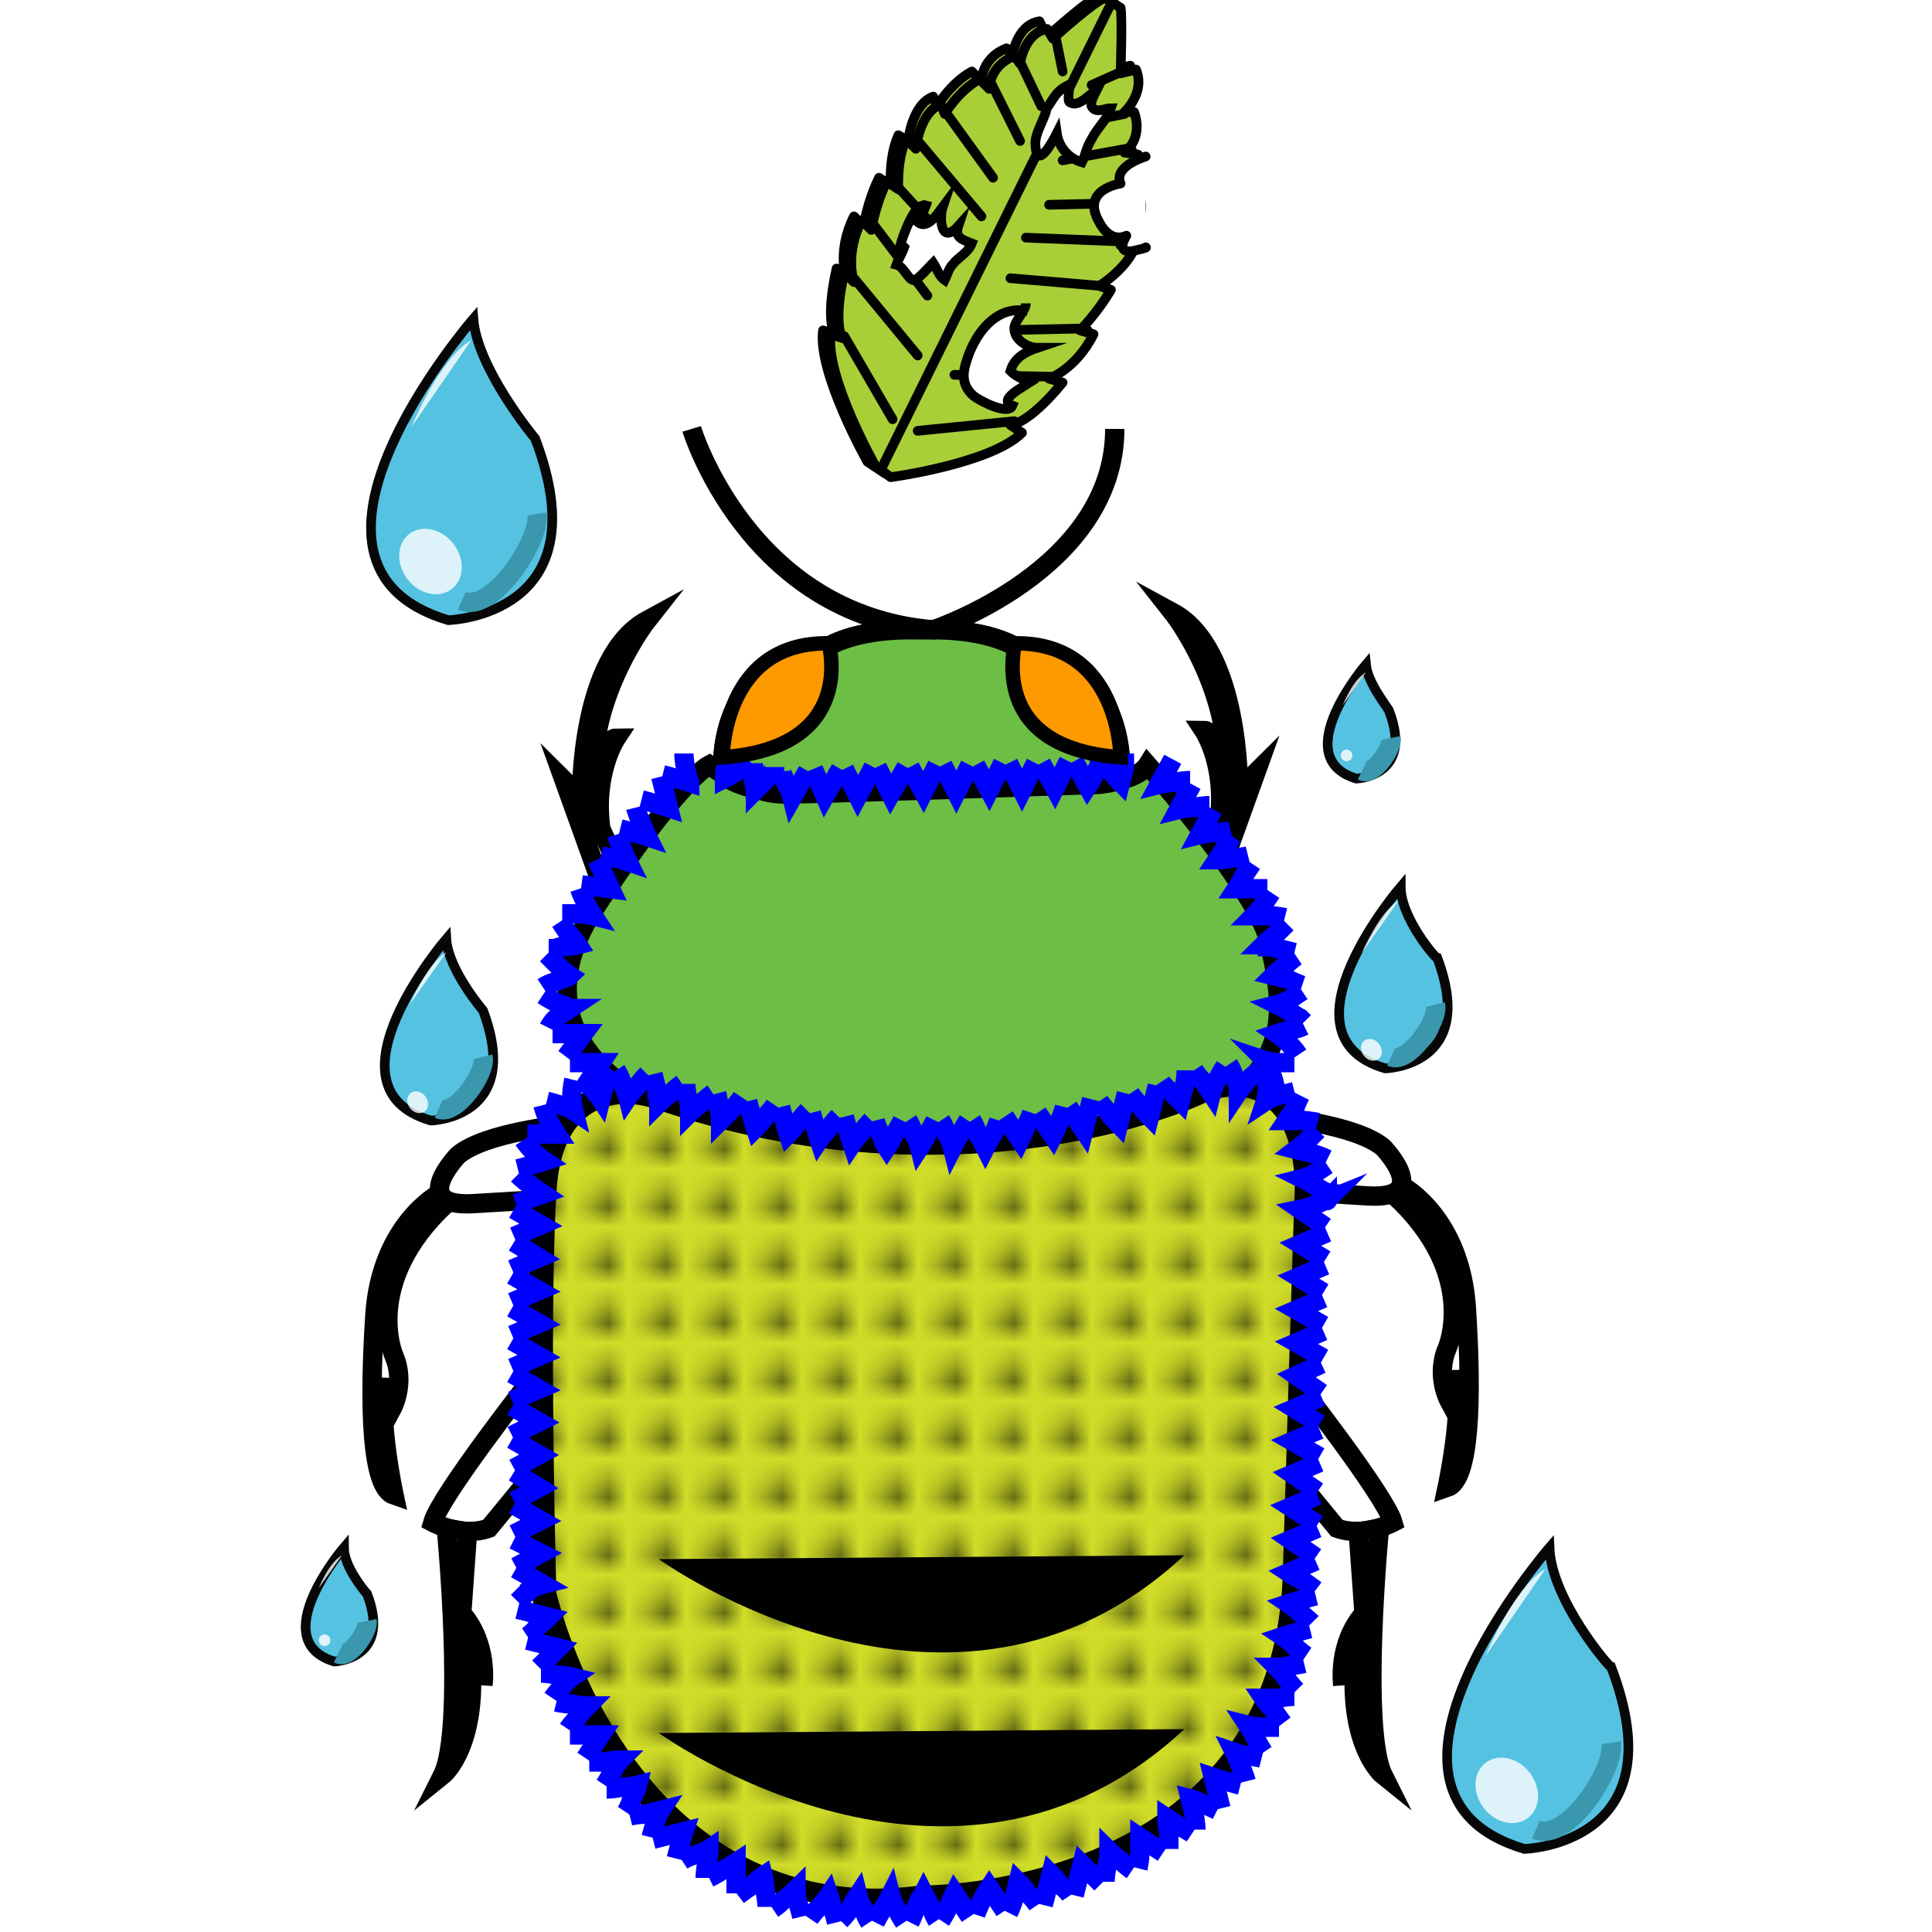 <?xml version="1.0" encoding="utf-8"?>
<!-- Generator: Adobe Illustrator 17.1.0, SVG Export Plug-In . SVG Version: 6.00 Build 0)  -->
<!DOCTYPE svg PUBLIC "-//W3C//DTD SVG 1.1//EN" "http://www.w3.org/Graphics/SVG/1.1/DTD/svg11.dtd">
<svg version="1.1" id="Layer_1" xmlns="http://www.w3.org/2000/svg" xmlns:xlink="http://www.w3.org/1999/xlink" x="0px" y="0px"
	 viewBox="0 0 100 100" enable-background="new 0 0 100 100" xml:space="preserve">
<pattern  y="100" width="2.7" height="2.7" patternUnits="userSpaceOnUse" id="SVGID_2" viewBox="8.2 -10.9 2.7 2.7" overflow="visible">
	<g>
		<polygon fill="none" points="8.2,-8.2 10.9,-8.2 10.9,-10.9 8.2,-10.9 		"/>
		<g>
			<polygon fill="none" points="8.2,-8.2 10.9,-8.2 10.9,-10.9 8.2,-10.9 			"/>
			<g>
				<polygon fill="none" points="19.1,-10.8 10.8,-10.8 10.8,-19.1 19.1,-19.1 				"/>
			</g>
			<g>
				<polygon fill="none" points="16.4,-10.8 8.1,-10.8 8.1,-19.1 16.4,-19.1 				"/>
			</g>
			<g>
				<polygon fill="none" points="13.7,-10.8 5.4,-10.8 5.4,-19.1 13.7,-19.1 				"/>
			</g>
			<g>
				<polygon fill="none" points="11,-10.8 2.7,-10.8 2.7,-19.1 11,-19.1 				"/>
			</g>
			<g>
				<polygon fill="none" points="8.3,-10.8 0,-10.8 0,-19.1 8.3,-19.1 				"/>
			</g>
			<g>
				<polygon fill="none" points="19.1,-8.1 10.8,-8.1 10.8,-16.4 19.1,-16.4 				"/>
			</g>
			<g>
				<polygon fill="none" points="16.4,-8.1 8.1,-8.1 8.1,-16.4 16.4,-16.4 				"/>
			</g>
			<g>
				<polygon fill="none" points="13.7,-8.1 5.4,-8.1 5.4,-16.4 13.7,-16.4 				"/>
			</g>
			<g>
				<polygon fill="none" points="11,-8.1 2.7,-8.1 2.7,-16.4 11,-16.4 				"/>
			</g>
			<g>
				<polygon fill="none" points="8.3,-8.1 0,-8.1 0,-16.4 8.3,-16.4 				"/>
			</g>
			<g>
				<polygon fill="none" points="19.1,-5.4 10.8,-5.4 10.8,-13.7 19.1,-13.7 				"/>
			</g>
			<g>
				<polygon fill="none" points="16.4,-5.4 8.1,-5.4 8.1,-13.7 16.4,-13.7 				"/>
			</g>
			<g>
				<polygon fill="none" points="13.7,-5.4 5.4,-5.4 5.4,-13.7 13.7,-13.7 				"/>
				<path fill="#010101" d="M10-9.7c0,0.3-0.3,0.6-0.6,0.6S8.8-9.4,8.8-9.7s0.3-0.6,0.6-0.6S10-10,10-9.7z"/>
			</g>
			<g>
				<polygon fill="none" points="11,-5.4 2.7,-5.4 2.7,-13.7 11,-13.7 				"/>
			</g>
			<g>
				<polygon fill="none" points="8.3,-5.4 0,-5.4 0,-13.7 8.3,-13.7 				"/>
			</g>
			<g>
				<polygon fill="none" points="19.1,-2.7 10.8,-2.7 10.8,-11 19.1,-11 				"/>
			</g>
			<g>
				<polygon fill="none" points="16.4,-2.7 8.1,-2.7 8.1,-11 16.4,-11 				"/>
			</g>
			<g>
				<polygon fill="none" points="13.7,-2.7 5.4,-2.7 5.4,-11 13.7,-11 				"/>
			</g>
			<g>
				<polygon fill="none" points="11,-2.7 2.7,-2.7 2.7,-11 11,-11 				"/>
			</g>
			<g>
				<polygon fill="none" points="8.3,-2.7 0,-2.7 0,-11 8.3,-11 				"/>
			</g>
			<g>
				<polygon fill="none" points="19.1,0 10.8,0 10.8,-8.3 19.1,-8.3 				"/>
			</g>
			<g>
				<polygon fill="none" points="16.4,0 8.1,0 8.1,-8.3 16.4,-8.3 				"/>
			</g>
			<g>
				<polygon fill="none" points="13.7,0 5.4,0 5.4,-8.3 13.7,-8.3 				"/>
			</g>
			<g>
				<polygon fill="none" points="11,0 2.7,0 2.7,-8.3 11,-8.3 				"/>
			</g>
			<g>
				<polygon fill="none" points="8.3,0 0,0 0,-8.3 8.3,-8.3 				"/>
			</g>
		</g>
	</g>
</pattern>
<g id="legs">
	<path fill="#FFFFFF" stroke="#010101" stroke-miterlimit="10" d="M62.7,46.4L65,40c0,0-0.5,0.5-0.9,0.8c0,0,0.1-7.2-3.4-9.1
		c0,0,3,3.8,2.8,8.4c0,0-0.5-2.3-1.2-2.3c0,0,1.2,1.8,0.8,4.7L62,44.9L62.7,46.4z"/>
	<path fill="#FFFFFF" stroke="#010101" stroke-miterlimit="10" d="M31.5,46.8l-2.3-6.4c0,0,0.5,0.5,0.9,0.8c0,0-0.1-7.2,3.4-9.1
		c0,0-3,3.8-2.8,8.4c0,0,0.5-2.3,1.2-2.3c0,0-1.2,1.8-0.8,4.7l1.2,2.6L31.5,46.8z"/>
	<path fill="#FFFFFF" stroke="#010101" stroke-miterlimit="10" d="M29.3,58.2c0,0-4.2,0.4-5.6,1.6c0,0-2.6,2.7,0.8,2.5
		s3.3-0.2,3.3-0.2S27.8,59.4,29.3,58.2z"/>
	<path fill="#FFFFFF" stroke="#010101" stroke-miterlimit="10" d="M22.7,61.8c0,0-3,1.6-3.3,6.3s-0.2,8.9,1,9.3c0,0-0.9-4.2-0.4-5.6
		c0,0,0.4,0,0.3,1.1c0,0,0.7-1.3,0.1-2.7c0,0-1.7-3.8,2.7-7.9L22.7,61.8z"/>
	<path fill="#FFFFFF" stroke="#010101" stroke-miterlimit="10" d="M66,57.8c0,0,4.2,0.4,5.6,1.6c0,0,2.6,2.7-0.8,2.5
		c-3.3-0.2-3.3-0.2-3.3-0.2S67.5,59.1,66,57.8z"/>
	<path fill="#FFFFFF" stroke="#010101" stroke-miterlimit="10" d="M72.6,61.4c0,0,3,1.6,3.3,6.3s0.2,8.9-1,9.3c0,0,0.9-4.2,0.4-5.6
		c0,0-0.4,0-0.3,1.1c0,0-0.7-1.3-0.1-2.7c0,0,1.7-3.8-2.7-7.9L72.6,61.4z"/>
	<path fill="#FFFFFF" stroke="#010101" stroke-miterlimit="10" d="M27.5,71.4c0,0-4.7,6-5.1,7.4c0,0,1.5,0.8,2.9,0.3l2.3-2.8
		L27.5,71.4z"/>
	<path fill="#FFFFFF" stroke="#010101" stroke-miterlimit="10" d="M23.1,79.1c0,0,1,10.4-0.2,12.8c0,0,2-1.6,1.4-6.6
		c0,0,0.7,0.9,0.7,1.9c0,0,0.3-2.1-1.1-3.7l0.3-4.2L23.1,79.1z"/>
	<path fill="#FFFFFF" stroke="#010101" stroke-miterlimit="10" d="M67,71.4c0,0,4.7,6,5.1,7.4c0,0-1.5,0.8-2.9,0.3l-2.3-2.8L67,71.4
		z"/>
	<path fill="#FFFFFF" stroke="#010101" stroke-miterlimit="10" d="M71.4,79.1c0,0-1,10.4,0.2,12.8c0,0-2-1.6-1.4-6.6
		c0,0-0.7,0.9-0.7,1.9c0,0-0.3-2.1,1.1-3.7l-0.3-4.2L71.4,79.1z"/>
</g>
<g id="basebody">
	<path fill="#FFFFFF" stroke="#000000" stroke-miterlimit="10" d="M33.2,56.7c0,0-6.7-3.1-2.4-9.7s5.9-7.4,5.9-7.4s2,1.5,3.9,1.5
		c1.8,0,16.3-0.5,16.3-0.5s2-0.2,2.5-1c0,0,5.7,6.5,6.3,9.2c0.6,2.7,1.1,5.3-1.5,7.6C64.1,56.3,46.9,66.1,33.2,56.7z"/>
	<path fill="#FFFFFF" stroke="#000000" stroke-miterlimit="10" d="M34.3,56.9c0,0-5.6-2-6,4.8s0,20.8,0,20.8s3.9,17.6,19.6,15.6
		c0,0,18.8,0.2,19.3-16.7S67.8,62,67.8,62s0.6-7.2-5.4-5.5C62.4,56.6,50.2,62.4,34.3,56.9z"/>
	<path fill="#FFFFFF" stroke="#000000" stroke-miterlimit="10" d="M58,40.1c0,0,0.4-5.6-4.5-5.9c0,0-1.2-1.7-5.6-1.6h-0.4
		c-4.4-0.1-5.6,1.6-5.6,1.6c-4.9,0.2-4.5,5.9-4.5,5.9s0.9,0.9,3.4,0.9c2.5-0.1,16.2-0.5,16.2-0.5S57.6,40.6,58,40.1z"/>
</g>
<g id="bodycolor">
	<path fill="#6CBE45" stroke="#010101" stroke-miterlimit="10" d="M33.2,56.7c0,0-6.7-3.1-2.4-9.7s5.9-7.4,5.9-7.4s2,1.5,3.9,1.5
		c1.8,0,16.3-0.5,16.3-0.5s2-0.2,2.5-1c0,0,5.7,6.5,6.3,9.2c0.6,2.7,1.1,5.3-1.5,7.6C64.1,56.3,46.9,66.1,33.2,56.7z"/>
	<path fill="#D0DD28" stroke="#010101" stroke-miterlimit="10" d="M34.3,56.9c0,0-5.6-2-6,4.8s0,20.8,0,20.8s3.9,17.6,19.6,15.6
		c0,0,18.8,0.2,19.3-16.7S67.8,62,67.8,62s0.6-7.2-5.4-5.5C62.4,56.6,50.2,62.4,34.3,56.9z"/>
	<path fill="#6CBE45" stroke="#010101" stroke-miterlimit="10" d="M58,40.1c0,0,0.4-5.6-4.5-5.9c0,0-1.2-1.7-5.6-1.6h-0.4
		c-4.4-0.1-5.6,1.6-5.6,1.6c-4.9,0.2-4.5,5.9-4.5,5.9s0.9,0.9,3.4,0.9c2.5-0.1,16.2-0.5,16.2-0.5S57.6,40.6,58,40.1z"/>
</g>
<g id="antennae">
	<path fill="none" stroke="#010101" stroke-miterlimit="10" d="M35.8,22.2c0,0,2.9,9.6,12.5,10.4c0,0,9.4-3.1,9.4-10.4"/>
</g>
<g id="markings">
	<path fill="#010101" d="M34.1,89.7c0,0,15.2,11,27.2-0.2"/>
	<path fill="#010101" d="M34.1,80.7c0,0,15.2,11,27.2-0.2"/>
</g>
<g id="dots">
	<path fill="url(#SVGID_2)" stroke="#010101" stroke-miterlimit="10" d="M34,56.9c0,0-5.6-2-6,4.8s0,20.8,0,20.8s3.9,17.6,19.6,15.6
		c0,0,18.8,0.2,19.3-16.7S67.5,62,67.5,62s0.6-7.2-5.4-5.5C62.2,56.6,49.9,62.4,34,56.9z"/>
</g>
<g id="fur">
	<g>
		<g>
			<path fill="none" stroke="#0000FF" stroke-miterlimit="10" d="M48.1,27.5"/>
		</g>
	</g>
	<g>
		<g>
			<g>
				<g>
					<polyline fill="none" stroke="#0000FF" stroke-miterlimit="10" points="30.3,56.2 31.1,55 29.5,55 					"/>
				</g>
				<g>
					<polyline fill="none" stroke="#0000FF" stroke-miterlimit="10" points="29.3,54.7 30.2,53.5 28.6,53.5 					"/>
				</g>
				<g>
					<path fill="none" stroke="#0000FF" stroke-miterlimit="10" d="M28.4,53.2c0,0,0.2-0.4,0.5-0.6c0.3-0.2,0.6-0.4,0.6-0.4
						s-0.1,0-0.2-0.1S29,52,28.8,51.9c-0.4-0.2-0.7-0.4-0.7-0.4"/>
				</g>
				<g>
					<path fill="none" stroke="#0000FF" stroke-miterlimit="10" d="M28.1,51.1c0,0,0.3-0.2,0.7-0.3c0.2-0.1,0.3-0.1,0.5-0.2
						c0.1,0,0.2-0.1,0.2-0.1s-0.3-0.2-0.6-0.5c-0.2-0.2-0.3-0.3-0.4-0.4c-0.1-0.1-0.2-0.2-0.2-0.2"/>
				</g>
				<g>
					<path fill="none" stroke="#0000FF" stroke-miterlimit="10" d="M28.4,49.1c0,0,0.1,0,0.2,0c0.2,0,0.3-0.1,0.5-0.1
						c0.4,0,0.8-0.1,0.8-0.1s-0.2-0.3-0.5-0.6C29.2,48,29,47.7,29,47.7"/>
				</g>
				<g>
					<path fill="none" stroke="#0000FF" stroke-miterlimit="10" d="M29.1,47.3c0,0,0.4,0,0.8,0s0.8,0.1,0.8,0.1s-0.2-0.3-0.4-0.7
						C30.1,46.3,30,46,30,46"/>
				</g>
				<g>
					<polyline fill="none" stroke="#0000FF" stroke-miterlimit="10" points="30.1,45.8 31.6,46 30.9,44.5 					"/>
				</g>
				<g>
					<path fill="none" stroke="#0000FF" stroke-miterlimit="10" d="M31.1,44.3c0,0,0.4,0.1,0.7,0.1c0.4,0.1,0.7,0.2,0.7,0.2
						s-0.2-0.4-0.3-0.7c-0.2-0.4-0.3-0.7-0.3-0.7"/>
				</g>
				<g>
					<path fill="none" stroke="#0000FF" stroke-miterlimit="10" d="M32.1,42.9c0,0,0.4,0.1,0.7,0.2c0.4,0.1,0.7,0.2,0.7,0.2
						s-0.2-0.4-0.3-0.7c-0.2-0.4-0.3-0.8-0.3-0.8"/>
				</g>
				<g>
					<path fill="none" stroke="#0000FF" stroke-miterlimit="10" d="M33.2,41.4c0,0,0.4,0.1,0.7,0.2c0.4,0.1,0.7,0.2,0.7,0.2
						s-0.1-0.4-0.2-0.8s-0.2-0.8-0.2-0.8"/>
				</g>
				<g>
					<path fill="none" stroke="#0000FF" stroke-miterlimit="10" d="M34.3,40.1c0,0,0.4,0.1,0.7,0.2c0.4,0.1,0.7,0.2,0.7,0.2
						s0-0.1-0.1-0.2c0-0.2-0.1-0.3-0.1-0.5c-0.1-0.4-0.1-0.8-0.1-0.8"/>
				</g>
				<g>
					<path fill="none" stroke="#0000FF" stroke-miterlimit="10" d="M37.7,38.8c0,0-0.1,0.4-0.1,0.7c-0.1,0.4-0.1,0.8-0.1,0.8
						s0.4-0.2,0.7-0.4s0.6-0.5,0.6-0.5"/>
				</g>
				<g>
					<path fill="none" stroke="#0000FF" stroke-miterlimit="10" d="M39,39.5c0,0,0,0.4,0,0.7c0,0.2,0,0.4,0.1,0.5c0,0.2,0,0.2,0,0.2
						s0.1-0.1,0.2-0.2c0.1-0.1,0.2-0.2,0.4-0.4c0.1-0.2,0.2-0.3,0.3-0.4c0.1-0.1,0.1-0.2,0.1-0.2"/>
				</g>
				<g>
					<path fill="none" stroke="#0000FF" stroke-miterlimit="10" d="M40.4,39.9c0,0,0,0.1,0.1,0.2c0.1,0.1,0.1,0.3,0.2,0.5
						c0.2,0.3,0.3,0.7,0.3,0.7l0.8-1.4"/>
				</g>
				<g>
					<polyline fill="none" stroke="#0000FF" stroke-miterlimit="10" points="42.1,39.8 42.7,41.2 43.5,39.8 					"/>
				</g>
				<g>
					<polyline fill="none" stroke="#0000FF" stroke-miterlimit="10" points="43.7,39.8 44.4,41.2 45.2,39.7 					"/>
				</g>
				<g>
					<polyline fill="none" stroke="#0000FF" stroke-miterlimit="10" points="45.4,39.7 46.1,41.1 46.9,39.7 					"/>
				</g>
				<g>
					<polyline fill="none" stroke="#0000FF" stroke-miterlimit="10" points="47.1,39.7 47.8,41 48.5,39.6 					"/>
				</g>
				<g>
					<polyline fill="none" stroke="#0000FF" stroke-miterlimit="10" points="48.8,39.6 49.5,41 50.2,39.6 					"/>
				</g>
				<g>
					<polyline fill="none" stroke="#0000FF" stroke-miterlimit="10" points="50.5,39.6 51.2,40.9 51.9,39.5 					"/>
				</g>
				<g>
					<polyline fill="none" stroke="#0000FF" stroke-miterlimit="10" points="52.2,39.5 52.9,40.9 53.6,39.5 					"/>
				</g>
				<g>
					<polyline fill="none" stroke="#0000FF" stroke-miterlimit="10" points="53.9,39.5 54.6,40.8 55.3,39.4 					"/>
				</g>
				<g>
					<path fill="none" stroke="#0000FF" stroke-miterlimit="10" d="M55.6,39.4l0.7,1.3c0,0,0.2-0.3,0.4-0.7c0.1-0.2,0.2-0.4,0.2-0.5
						c0.1-0.2,0.1-0.2,0.1-0.2"/>
				</g>
				<g>
					<path fill="none" stroke="#0000FF" stroke-miterlimit="10" d="M57.1,39.3c0,0,0.2,0.3,0.4,0.6s0.5,0.6,0.5,0.6s0.1-0.4,0.2-0.8
						c0-0.2,0-0.4,0-0.5c0-0.2,0-0.2,0-0.2"/>
				</g>
				<g>
					<path fill="none" stroke="#0000FF" stroke-miterlimit="10" d="M60.7,39.3L60,40.6c0,0,0.4-0.1,0.8-0.1c0.4-0.1,0.8-0.1,0.8-0.1
						"/>
				</g>
				<g>
					<path fill="none" stroke="#0000FF" stroke-miterlimit="10" d="M61.7,40.6L61,41.9c0,0,0.4-0.1,0.8-0.1c0.4-0.1,0.8-0.1,0.8-0.1
						"/>
				</g>
				<g>
					<path fill="none" stroke="#0000FF" stroke-miterlimit="10" d="M62.8,41.9l-0.7,1.3c0,0,0.4-0.1,0.8-0.1c0.4,0,0.8-0.1,0.8-0.1"
						/>
				</g>
				<g>
					<path fill="none" stroke="#0000FF" stroke-miterlimit="10" d="M63.8,43.3c0,0-0.2,0.3-0.4,0.6S63,44.5,63,44.5s0.4,0,0.8-0.1
						c0.4,0,0.8-0.1,0.8-0.1"/>
				</g>
				<g>
					<path fill="none" stroke="#0000FF" stroke-miterlimit="10" d="M64.8,44.7c0,0-0.2,0.3-0.4,0.6C64.2,45.7,64,46,64,46
						s0.4,0,0.8,0s0.8,0,0.8,0"/>
				</g>
				<g>
					<path fill="none" stroke="#0000FF" stroke-miterlimit="10" d="M65.8,46.2c0,0-0.2,0.3-0.4,0.6c-0.2,0.3-0.5,0.6-0.5,0.6
						s0.4,0,0.8,0s0.8,0.1,0.8,0.1"/>
				</g>
				<g>
					<path fill="none" stroke="#0000FF" stroke-miterlimit="10" d="M66.6,47.8c0,0-0.1,0.1-0.2,0.2c-0.1,0.1-0.2,0.2-0.4,0.4
						c-0.3,0.2-0.6,0.5-0.6,0.5l0,0c0,0,0,0,0.1,0c0,0,0.1,0,0.1,0.1h0.1c0.2,0,0.3,0.1,0.5,0.1c0.4,0.1,0.8,0.2,0.8,0.2"/>
				</g>
				<g>
					<path fill="none" stroke="#0000FF" stroke-miterlimit="10" d="M67.1,49.5c0,0-0.3,0.2-0.6,0.5c-0.3,0.2-0.6,0.5-0.6,0.5
						s0.4,0.1,0.8,0.2c0.4,0.2,0.7,0.3,0.7,0.3"/>
				</g>
				<g>
					<path fill="none" stroke="#0000FF" stroke-miterlimit="10" d="M67.4,51.3c0,0-0.3,0.2-0.6,0.4c-0.3,0.2-0.7,0.3-0.7,0.3
						s0.4,0.2,0.7,0.4c0.2,0.1,0.3,0.2,0.5,0.3c0.1,0.1,0.2,0.2,0.2,0.2"/>
				</g>
				<g>
					<path fill="none" stroke="#0000FF" stroke-miterlimit="10" d="M67.5,53.1c0,0-0.4,0.2-0.7,0.2c-0.4,0.1-0.7,0.2-0.7,0.2
						s0.3,0.2,0.6,0.5c0.3,0.3,0.5,0.6,0.5,0.6"/>
				</g>
				<g>
					<path fill="none" stroke="#0000FF" stroke-miterlimit="10" d="M67,55c0,0-0.4,0-0.8,0s-0.7-0.1-0.7-0.1s0.1,0.1,0.1,0.2
						c0.1,0.1,0.2,0.3,0.2,0.5C66,56,66,56.4,66,56.4"/>
				</g>
			</g>
		</g>
	</g>
	<g>
		<g>
			<g>
				<g>
					<path fill="none" stroke="#0000FF" stroke-miterlimit="10" d="M45,99.5c0,0-0.2-0.3-0.3-0.7c-0.2-0.3-0.3-0.7-0.3-0.7
						s-0.2,0.3-0.4,0.7c-0.2,0.3-0.5,0.6-0.5,0.6"/>
				</g>
				<g>
					<path fill="none" stroke="#0000FF" stroke-miterlimit="10" d="M43.3,99.5c0,0-0.1-0.4-0.2-0.7c-0.1-0.4-0.2-0.7-0.2-0.7
						s-0.2,0.3-0.5,0.6c-0.3,0.3-0.5,0.6-0.5,0.6"/>
				</g>
				<g>
					<path fill="none" stroke="#0000FF" stroke-miterlimit="10" d="M41.5,99.2c0,0-0.1-0.4-0.2-0.7c-0.1-0.4-0.1-0.7-0.1-0.7
						s-0.3,0.3-0.6,0.5c-0.3,0.3-0.6,0.5-0.6,0.5"/>
				</g>
				<g>
					<path fill="none" stroke="#0000FF" stroke-miterlimit="10" d="M39.7,98.7c0,0,0-0.4-0.1-0.8c0-0.4-0.1-0.8-0.1-0.8
						s-0.3,0.2-0.6,0.5c-0.3,0.2-0.7,0.5-0.7,0.5"/>
				</g>
				<g>
					<path fill="none" stroke="#0000FF" stroke-miterlimit="10" d="M38.1,98c0,0,0-0.4,0-0.8s0-0.8,0-0.8s-0.3,0.2-0.7,0.4
						c-0.3,0.2-0.7,0.4-0.7,0.4"/>
				</g>
				<g>
					<path fill="none" stroke="#0000FF" stroke-miterlimit="10" d="M36.5,97.2c0,0,0-0.4,0.1-0.8s0.1-0.7,0.1-0.7S36.4,95.9,36,96
						s-0.7,0.3-0.7,0.3"/>
				</g>
				<g>
					<path fill="none" stroke="#0000FF" stroke-miterlimit="10" d="M35,96.2c0,0,0.1-0.4,0.2-0.7c0.1-0.4,0.2-0.7,0.2-0.7
						S35,94.9,34.6,95s-0.8,0.2-0.8,0.2"/>
				</g>
				<g>
					<path fill="none" stroke="#0000FF" stroke-miterlimit="10" d="M33.7,95.1c0,0,0.1-0.4,0.2-0.7c0.1-0.4,0.3-0.7,0.3-0.7
						s-0.4,0.1-0.8,0.2c-0.4,0-0.8,0.1-0.8,0.1"/>
				</g>
				<g>
					<path fill="none" stroke="#0000FF" stroke-miterlimit="10" d="M32.4,93.8c0,0,0.2-0.3,0.3-0.7c0.2-0.3,0.3-0.7,0.3-0.7
						s-0.4,0.1-0.8,0.1c-0.4,0.1-0.8,0.1-0.8,0.1"/>
				</g>
				<g>
					<path fill="none" stroke="#0000FF" stroke-miterlimit="10" d="M31.3,92.4c0,0,0.2-0.3,0.4-0.7s0.4-0.6,0.4-0.6s-0.4,0-0.8,0.1
						c-0.4,0-0.8,0-0.8,0"/>
				</g>
				<g>
					<path fill="none" stroke="#0000FF" stroke-miterlimit="10" d="M30.3,91c0,0,0.2-0.3,0.4-0.6c0.2-0.3,0.4-0.6,0.4-0.6
						s-0.4,0-0.8,0s-0.8,0-0.8,0"/>
				</g>
				<g>
					<path fill="none" stroke="#0000FF" stroke-miterlimit="10" d="M29.4,89.5c0,0,0.2-0.3,0.5-0.6c0.2-0.3,0.5-0.6,0.5-0.6
						s-0.4,0-0.8-0.1c-0.4,0-0.8-0.1-0.8-0.1"/>
				</g>
				<g>
					<path fill="none" stroke="#0000FF" stroke-miterlimit="10" d="M28.6,87.9c0,0,0.2-0.3,0.5-0.6c0.2-0.3,0.5-0.5,0.5-0.5
						s-0.4-0.1-0.8-0.1c-0.4-0.1-0.8-0.1-0.8-0.1"/>
				</g>
				<g>
					<path fill="none" stroke="#0000FF" stroke-miterlimit="10" d="M27.9,86.3c0,0,0.3-0.3,0.5-0.5c0.3-0.3,0.5-0.5,0.5-0.5
						s-0.4-0.1-0.8-0.2s-0.8-0.2-0.8-0.2"/>
				</g>
				<g>
					<path fill="none" stroke="#0000FF" stroke-miterlimit="10" d="M27.3,84.7c0,0,0.3-0.2,0.5-0.5c0.3-0.2,0.6-0.5,0.6-0.5
						s-0.4-0.1-0.8-0.2s-0.8-0.2-0.8-0.2"/>
				</g>
				<g>
					<path fill="none" stroke="#0000FF" stroke-miterlimit="10" d="M26.8,82.9c0,0,0.1-0.1,0.2-0.2s0.1-0.1,0.2-0.2s0.2-0.1,0.2-0.2
						c0.3-0.2,0.7-0.3,0.7-0.3l-1.4-0.8"/>
				</g>
				<g>
					<polyline fill="none" stroke="#0000FF" stroke-miterlimit="10" points="26.7,81.1 28,80.4 26.6,79.7 					"/>
				</g>
				<g>
					<polyline fill="none" stroke="#0000FF" stroke-miterlimit="10" points="26.6,79.4 28,78.7 26.6,77.9 					"/>
				</g>
				<g>
					<polyline fill="none" stroke="#0000FF" stroke-miterlimit="10" points="26.6,77.7 27.9,77 26.6,76.2 					"/>
				</g>
				<g>
					<polyline fill="none" stroke="#0000FF" stroke-miterlimit="10" points="26.6,76 27.9,75.3 26.5,74.5 					"/>
				</g>
				<g>
					<polyline fill="none" stroke="#0000FF" stroke-miterlimit="10" points="26.5,74.3 27.9,73.6 26.5,72.8 					"/>
				</g>
				<g>
					<polyline fill="none" stroke="#0000FF" stroke-miterlimit="10" points="26.5,72.5 27.9,71.9 26.5,71.1 					"/>
				</g>
				<g>
					<polyline fill="none" stroke="#0000FF" stroke-miterlimit="10" points="26.5,70.8 27.9,70.2 26.5,69.4 					"/>
				</g>
				<g>
					<polyline fill="none" stroke="#0000FF" stroke-miterlimit="10" points="26.5,69.1 27.9,68.5 26.5,67.7 					"/>
				</g>
				<g>
					<polyline fill="none" stroke="#0000FF" stroke-miterlimit="10" points="26.5,67.4 27.9,66.8 26.5,66 					"/>
				</g>
				<g>
					<polyline fill="none" stroke="#0000FF" stroke-miterlimit="10" points="26.5,65.7 27.9,65.1 26.6,64.3 					"/>
				</g>
				<g>
					<polyline fill="none" stroke="#0000FF" stroke-miterlimit="10" points="26.6,64 28,63.4 26.6,62.6 					"/>
				</g>
				<g>
					<path fill="none" stroke="#0000FF" stroke-miterlimit="10" d="M26.7,62.3l1.4-0.5c0,0-0.3-0.2-0.7-0.5
						c-0.3-0.2-0.6-0.5-0.6-0.5"/>
				</g>
				<g>
					<path fill="none" stroke="#0000FF" stroke-miterlimit="10" d="M26.8,60.5c0,0,0.4-0.1,0.7-0.2c0.4-0.1,0.7-0.2,0.7-0.2
						s-0.3-0.2-0.6-0.5c-0.3-0.3-0.5-0.6-0.5-0.6"/>
				</g>
				<g>
					<path fill="none" stroke="#0000FF" stroke-miterlimit="10" d="M27.3,58.7c0,0,0.4,0,0.8,0s0.7,0,0.7,0s-0.2-0.3-0.4-0.7
						c-0.2-0.4-0.3-0.8-0.3-0.8"/>
				</g>
				<g>
					<path fill="none" stroke="#0000FF" stroke-miterlimit="10" d="M28.3,57c0,0,0.4,0.1,0.7,0.2c0.4,0.1,0.7,0.3,0.7,0.3
						s-0.1-0.4-0.1-0.8c0-0.4,0.1-0.8,0.1-0.8"/>
				</g>
				<g>
					<path fill="none" stroke="#0000FF" stroke-miterlimit="10" d="M30,55.8c0,0,0.3,0.2,0.6,0.5c0.3,0.3,0.5,0.6,0.5,0.6
						s0.1-0.4,0.2-0.8c0.2-0.4,0.4-0.7,0.4-0.7"/>
				</g>
				<g>
					<path fill="none" stroke="#0000FF" stroke-miterlimit="10" d="M31.9,55.4c0,0,0.2,0.3,0.3,0.7c0.2,0.3,0.3,0.7,0.3,0.7
						s0.2-0.3,0.5-0.6c0.2-0.3,0.5-0.6,0.5-0.6"/>
				</g>
				<g>
					<path fill="none" stroke="#0000FF" stroke-miterlimit="10" d="M33.8,55.6c0,0,0.1,0.4,0.2,0.8c0,0.2,0,0.4,0.1,0.5
						c0,0.2,0,0.2,0,0.2s0.3-0.3,0.6-0.5c0.3-0.3,0.6-0.5,0.6-0.5"/>
				</g>
				<g>
					<path fill="none" stroke="#0000FF" stroke-miterlimit="10" d="M35.5,56.1c0,0,0,0.4,0.1,0.7c0.1,0.4,0.1,0.8,0.1,0.8
						s0.3-0.3,0.6-0.5c0.3-0.3,0.6-0.5,0.6-0.5"/>
				</g>
				<g>
					<path fill="none" stroke="#0000FF" stroke-miterlimit="10" d="M37.1,56.6c0,0,0.1,0.4,0.1,0.7c0.1,0.4,0.1,0.7,0.1,0.7
						s0.3-0.3,0.6-0.6s0.5-0.6,0.5-0.6"/>
				</g>
				<g>
					<path fill="none" stroke="#0000FF" stroke-miterlimit="10" d="M38.7,57c0,0,0.1,0.4,0.2,0.7c0.1,0.4,0.2,0.7,0.2,0.7
						s0.3-0.3,0.5-0.6c0.3-0.3,0.5-0.6,0.5-0.6"/>
				</g>
				<g>
					<path fill="none" stroke="#0000FF" stroke-miterlimit="10" d="M40.4,57.3c0,0,0.1,0.4,0.2,0.7c0.1,0.4,0.2,0.7,0.2,0.7
						s0.3-0.3,0.5-0.6s0.5-0.6,0.5-0.6"/>
				</g>
				<g>
					<path fill="none" stroke="#0000FF" stroke-miterlimit="10" d="M42,57.6c0,0,0.1,0.4,0.2,0.7c0.1,0.4,0.2,0.7,0.2,0.7
						s0.2-0.3,0.5-0.6c0.2-0.3,0.5-0.6,0.5-0.6"/>
				</g>
				<g>
					<path fill="none" stroke="#0000FF" stroke-miterlimit="10" d="M43.7,57.8c0,0,0.1,0.4,0.2,0.7c0.1,0.4,0.2,0.7,0.2,0.7
						s0.2-0.3,0.5-0.6c0.2-0.3,0.5-0.6,0.5-0.6"/>
				</g>
				<g>
					<path fill="none" stroke="#0000FF" stroke-miterlimit="10" d="M45.3,58c0,0,0.1,0.4,0.3,0.7c0.1,0.4,0.3,0.7,0.3,0.7
						s0.2-0.3,0.4-0.7c0.2-0.3,0.4-0.7,0.4-0.7"/>
				</g>
				<g>
					<path fill="none" stroke="#0000FF" stroke-miterlimit="10" d="M47,58c0,0,0.2,0.3,0.3,0.7c0.2,0.3,0.3,0.7,0.3,0.7
						s0.2-0.3,0.4-0.7c0.2-0.3,0.4-0.7,0.4-0.7"/>
				</g>
				<g>
					<path fill="none" stroke="#0000FF" stroke-miterlimit="10" d="M48.7,58c0,0,0.2,0.3,0.3,0.7c0.2,0.3,0.3,0.7,0.3,0.7
						s0.2-0.4,0.4-0.7c0.2-0.4,0.4-0.7,0.4-0.7"/>
				</g>
				<g>
					<path fill="none" stroke="#0000FF" stroke-miterlimit="10" d="M50.3,58c0,0,0.2,0.3,0.3,0.7c0.2,0.3,0.4,0.7,0.4,0.7
						s0.2-0.4,0.4-0.7c0.2-0.4,0.3-0.7,0.3-0.7"/>
				</g>
				<g>
					<path fill="none" stroke="#0000FF" stroke-miterlimit="10" d="M52,57.8c0,0,0.2,0.3,0.4,0.6s0.4,0.6,0.4,0.6s0.2-0.4,0.3-0.7
						c0.2-0.4,0.3-0.7,0.3-0.7"/>
				</g>
				<g>
					<path fill="none" stroke="#0000FF" stroke-miterlimit="10" d="M53.7,57.6c0,0,0.2,0.3,0.4,0.6s0.4,0.6,0.4,0.6s0.2-0.4,0.3-0.7
						c0.2-0.4,0.3-0.8,0.3-0.8"/>
				</g>
				<g>
					<path fill="none" stroke="#0000FF" stroke-miterlimit="10" d="M55.3,57.3c0,0,0.2,0.3,0.4,0.6s0.4,0.6,0.4,0.6s0.1-0.4,0.2-0.8
						c0.1-0.4,0.2-0.8,0.2-0.8"/>
				</g>
				<g>
					<path fill="none" stroke="#0000FF" stroke-miterlimit="10" d="M56.9,57c0,0,0.2,0.3,0.5,0.6c0.2,0.3,0.5,0.6,0.5,0.6
						s0.1-0.4,0.2-0.8c0.1-0.4,0.2-0.8,0.2-0.8"/>
				</g>
				<g>
					<path fill="none" stroke="#0000FF" stroke-miterlimit="10" d="M58.5,56.6c0,0,0.2,0.3,0.5,0.6c0.2,0.3,0.5,0.6,0.5,0.6
						s0.1-0.4,0.2-0.8c0.1-0.4,0.2-0.8,0.2-0.8"/>
				</g>
				<g>
					<path fill="none" stroke="#0000FF" stroke-miterlimit="10" d="M60.1,56c0,0,0.2,0.3,0.5,0.5c0.3,0.3,0.5,0.5,0.5,0.5
						s0.1-0.4,0.2-0.8c0.1-0.4,0.1-0.8,0.1-0.8"/>
				</g>
				<g>
					<path fill="none" stroke="#0000FF" stroke-miterlimit="10" d="M61.8,55.4c0,0,0.2,0.3,0.5,0.6c0.2,0.3,0.4,0.6,0.4,0.6
						s0.1-0.4,0.3-0.7c0.2-0.4,0.4-0.7,0.4-0.7"/>
				</g>
				<g>
					<path fill="none" stroke="#0000FF" stroke-miterlimit="10" d="M63.6,55.1c0,0,0.2,0.3,0.3,0.7c0.2,0.3,0.2,0.7,0.2,0.7
						s0.2-0.3,0.5-0.6s0.6-0.5,0.6-0.5"/>
				</g>
				<g>
					<path fill="none" stroke="#0000FF" stroke-miterlimit="10" d="M65.6,55.5c0,0,0.1,0.4,0,0.8c0,0.4-0.1,0.7-0.1,0.7
						s0.3-0.2,0.7-0.3c0.4-0.1,0.8-0.2,0.8-0.2"/>
				</g>
				<g>
					<path fill="none" stroke="#0000FF" stroke-miterlimit="10" d="M67.3,56.7c0,0-0.2,0.4-0.3,0.7c-0.2,0.3-0.4,0.6-0.4,0.6
						s0.4,0,0.8,0s0.8,0.1,0.8,0.1"/>
				</g>
				<g>
					<path fill="none" stroke="#0000FF" stroke-miterlimit="10" d="M68.2,58.5c0,0-0.3,0.3-0.5,0.5s-0.6,0.5-0.6,0.5
						s0.4,0.1,0.8,0.2c0.4,0.1,0.8,0.3,0.8,0.3"/>
				</g>
				<g>
					<path fill="none" stroke="#0000FF" stroke-miterlimit="10" d="M68.7,60.3c0,0-0.3,0.2-0.6,0.4c-0.3,0.2-0.7,0.3-0.7,0.3
						s0.4,0.2,0.7,0.4c0.3,0.2,0.7,0.4,0.7,0.4"/>
				</g>
				<g>
					<path fill="none" stroke="#0000FF" stroke-miterlimit="10" d="M68.7,62.1C68.7,62.1,68.7,62.2,68.7,62.1
						C68.6,62.2,68.6,62.2,68.7,62.1c-0.5,0.2-0.9,0.4-1.4,0.5l1.3,0.9"/>
				</g>
				<g>
					<polyline fill="none" stroke="#0000FF" stroke-miterlimit="10" points="68.7,63.8 67.3,64.4 68.6,65.2 					"/>
				</g>
				<g>
					<polyline fill="none" stroke="#0000FF" stroke-miterlimit="10" points="68.6,65.5 67.2,66.1 68.5,66.9 					"/>
				</g>
				<g>
					<polyline fill="none" stroke="#0000FF" stroke-miterlimit="10" points="68.5,67.2 67.1,67.8 68.5,68.6 					"/>
				</g>
				<g>
					<polyline fill="none" stroke="#0000FF" stroke-miterlimit="10" points="68.5,68.9 67.1,69.5 68.5,70.3 					"/>
				</g>
				<g>
					<polyline fill="none" stroke="#0000FF" stroke-miterlimit="10" points="68.4,70.6 67.1,71.2 68.4,72.1 					"/>
				</g>
				<g>
					<polyline fill="none" stroke="#0000FF" stroke-miterlimit="10" points="68.4,72.3 67,72.9 68.3,73.7 					"/>
				</g>
				<g>
					<polyline fill="none" stroke="#0000FF" stroke-miterlimit="10" points="68.3,74 66.9,74.6 68.3,75.4 					"/>
				</g>
				<g>
					<polyline fill="none" stroke="#0000FF" stroke-miterlimit="10" points="68.3,75.7 66.9,76.3 68.2,77.2 					"/>
				</g>
				<g>
					<polyline fill="none" stroke="#0000FF" stroke-miterlimit="10" points="68.2,77.4 66.8,78 68.2,78.9 					"/>
				</g>
				<g>
					<polyline fill="none" stroke="#0000FF" stroke-miterlimit="10" points="68.2,79.1 66.8,79.7 68.1,80.6 					"/>
				</g>
				<g>
					<path fill="none" stroke="#0000FF" stroke-miterlimit="10" d="M68.1,80.8l-1.4,0.6c0,0,0.3,0.2,0.7,0.4
						c0.3,0.2,0.7,0.5,0.7,0.5"/>
				</g>
				<g>
					<path fill="none" stroke="#0000FF" stroke-miterlimit="10" d="M68.1,82.6c0,0-0.4,0.1-0.7,0.2C67,82.9,66.7,83,66.7,83
						s0.3,0.2,0.6,0.5c0.3,0.2,0.6,0.5,0.6,0.5"/>
				</g>
				<g>
					<path fill="none" stroke="#0000FF" stroke-miterlimit="10" d="M67.8,84.3c0,0-0.4,0.1-0.7,0.2c-0.4,0.1-0.7,0.2-0.7,0.2
						s0.3,0.2,0.6,0.5c0.3,0.3,0.6,0.5,0.6,0.5"/>
				</g>
				<g>
					<path fill="none" stroke="#0000FF" stroke-miterlimit="10" d="M67.5,86.1c0,0-0.4,0.1-0.7,0.1c-0.4,0.1-0.7,0.1-0.7,0.1
						s0.3,0.3,0.5,0.6s0.5,0.6,0.5,0.6"/>
				</g>
				<g>
					<path fill="none" stroke="#0000FF" stroke-miterlimit="10" d="M67,87.8c0,0-0.4,0-0.8,0.1c-0.4,0-0.8,0-0.8,0s0.2,0.3,0.5,0.6
						c0.2,0.3,0.5,0.7,0.5,0.7"/>
				</g>
				<g>
					<path fill="none" stroke="#0000FF" stroke-miterlimit="10" d="M66.2,89.4c0,0-0.4,0-0.8,0s-0.8-0.1-0.8-0.1s0.2,0.3,0.4,0.7
						c0.2,0.4,0.4,0.7,0.4,0.7"/>
				</g>
				<g>
					<path fill="none" stroke="#0000FF" stroke-miterlimit="10" d="M65.3,91c0,0-0.4-0.1-0.7-0.1c-0.4-0.1-0.7-0.2-0.7-0.2
						s0.2,0.4,0.3,0.7c0.2,0.4,0.3,0.8,0.3,0.8"/>
				</g>
				<g>
					<path fill="none" stroke="#0000FF" stroke-miterlimit="10" d="M64.2,92.4c0,0-0.4-0.1-0.7-0.2c-0.4-0.1-0.7-0.2-0.7-0.2
						s0.1,0.4,0.2,0.8c0.1,0.4,0.2,0.8,0.2,0.8"/>
				</g>
				<g>
					<path fill="none" stroke="#0000FF" stroke-miterlimit="10" d="M63,93.7c0,0-0.4-0.2-0.7-0.3c-0.3-0.2-0.7-0.3-0.7-0.3
						s0.1,0.4,0.2,0.8c0.1,0.4,0.1,0.8,0.1,0.8"/>
				</g>
				<g>
					<path fill="none" stroke="#0000FF" stroke-miterlimit="10" d="M61.7,94.9c0,0-0.3-0.2-0.7-0.4c-0.3-0.2-0.6-0.4-0.6-0.4
						s0,0.4,0.1,0.8c0,0.4,0,0.8,0,0.8"/>
				</g>
				<g>
					<path fill="none" stroke="#0000FF" stroke-miterlimit="10" d="M60.2,95.9c0,0-0.3-0.2-0.6-0.4c-0.3-0.2-0.6-0.4-0.6-0.4
						s0,0.4,0,0.8s-0.1,0.8-0.1,0.8"/>
				</g>
				<g>
					<path fill="none" stroke="#0000FF" stroke-miterlimit="10" d="M58.6,96.8c0,0-0.3-0.2-0.6-0.5c-0.3-0.2-0.6-0.5-0.6-0.5
						s0,0.4-0.1,0.8s-0.1,0.8-0.1,0.8"/>
				</g>
				<g>
					<path fill="none" stroke="#0000FF" stroke-miterlimit="10" d="M57,97.5c0,0-0.3-0.3-0.5-0.5c-0.3-0.3-0.5-0.5-0.5-0.5
						s-0.1,0.4-0.2,0.8c-0.1,0.4-0.2,0.8-0.2,0.8"/>
				</g>
				<g>
					<path fill="none" stroke="#0000FF" stroke-miterlimit="10" d="M55.4,98.1c0,0-0.2-0.3-0.5-0.5c-0.2-0.3-0.5-0.6-0.5-0.6
						s-0.1,0.4-0.2,0.8c-0.1,0.4-0.2,0.8-0.2,0.8"/>
				</g>
				<g>
					<path fill="none" stroke="#0000FF" stroke-miterlimit="10" d="M53.7,98.6c0,0-0.2-0.3-0.5-0.6c-0.2-0.3-0.5-0.6-0.5-0.6
						s-0.1,0.4-0.2,0.8c-0.1,0.4-0.3,0.8-0.3,0.8"/>
				</g>
				<g>
					<path fill="none" stroke="#0000FF" stroke-miterlimit="10" d="M52,98.9c0,0-0.2-0.3-0.4-0.6c-0.2-0.3-0.4-0.6-0.4-0.6
						S51,98,50.8,98.4s-0.3,0.7-0.3,0.7"/>
				</g>
				<g>
					<path fill="none" stroke="#0000FF" stroke-miterlimit="10" d="M50.2,99.2c0,0-0.2-0.3-0.4-0.6c-0.2-0.3-0.4-0.6-0.4-0.6
						s-0.2,0.4-0.3,0.7c-0.2,0.4-0.4,0.7-0.4,0.7"/>
				</g>
				<g>
					<path fill="none" stroke="#0000FF" stroke-miterlimit="10" d="M48.5,99.4c0,0-0.2-0.3-0.3-0.7C48,98.4,47.8,98,47.8,98
						c-0.1,0.2-0.2,0.3-0.2,0.3c-0.2,0.4-0.3,0.8-0.5,1.2"/>
				</g>
				<g>
					<path fill="none" stroke="#0000FF" stroke-miterlimit="10" d="M46.8,99.5c0,0-0.2-0.3-0.4-0.7c-0.2-0.3-0.3-0.7-0.3-0.7
						s-0.2,0.4-0.4,0.7c-0.2,0.3-0.4,0.7-0.4,0.7"/>
				</g>
			</g>
		</g>
	</g>
</g>
<g id="eyes">
	<path fill="#FF9900" stroke="#010101" stroke-width="0.75" stroke-miterlimit="10" d="M37.4,39.2c0,0,0-6,5.5-5.9
		C42.9,33.4,44.4,38.7,37.4,39.2z"/>
	<path fill="#FF9900" stroke="#010101" stroke-width="0.75" stroke-miterlimit="10" d="M58,39.2c0,0,0-6-5.5-5.9
		C52.6,33.4,51,38.7,58,39.2z"/>
</g>
<g id="leaf">
	<g>
		<path fill="#A8CF38" stroke="#010101" stroke-width="0.5" stroke-linecap="round" stroke-linejoin="round" d="M44.9,23.9
			c0,0-2.6-4.6-2.3-6.8l0.6,0.2c0,0-0.5-0.7,0.1-3.4l0.5,0.5c0,0-0.5-1.4,0.4-3.2l0.5,0.5c0,0,0.2-1.3,0.8-2.5l0.6,0.4
			c0,0-0.1-1.5,0.4-2.6L47,7.3c0,0,0.2-1.9,1.3-2.3l0.2,0.5c0,0,0.7-1.2,1.8-1.8l0.5,0.5c0,0,0-1.2,1.3-1.7l0.3,0.4
			c0,0,0.2-1.6,1.4-1.8l0.4,0.8c0,0,2.2-2,2.7-2.1l0.8,0.4c0.1,0.4,0,3.4,0,3.4l0.8-0.2c0.5,1.2-0.6,2.2-0.6,2.2h0.5
			c0.5,1.4-0.5,2.1-0.5,2.1l0.7,0.1c0.2,1.2-0.4,2.5-0.4,2.5l0.5-0.2c0.4,1-1,2.4-1,2.4l0.7,0.2c-0.5,1.1-1.8,1.9-1.8,1.9l0.6,0.2
			c-0.7,1.2-1.6,2.1-1.6,2.1l0.7,0.2c-0.9,1.8-2.3,2.3-2.3,2.3l0.7,0.2c-1.8,2.2-2.7,2.2-2.7,2.2l0.6,0.4c-1.6,1.6-6.8,2.3-6.8,2.3
			L44.9,23.9z"/>
		<path fill="#A8CF38" stroke="#010101" stroke-width="0.5" stroke-linecap="round" stroke-linejoin="round" d="M45.3,24.1
			c0,0-2.6-4.6-2.3-6.8l0.6,0.2c0,0-0.5-0.7,0.1-3.4l0.5,0.5c0,0-0.5-1.4,0.4-3.2l0.5,0.5c0,0,0.2-1.3,0.8-2.5l0.6,0.4
			c0,0-0.1-1.5,0.4-2.6l0.5,0.5c0,0,0.2-1.9,1.3-2.3l0.2,0.5c0,0,0.7-1.2,1.8-1.8l0.5,0.5c0,0,0-1.2,1.3-1.7l0.3,0.4
			c0,0,0.2-1.6,1.4-1.8L54.5,2c0,0,2.2-2,2.7-2.1L58,0.4c0.1,0.4,0,3.4,0,3.4l0.8-0.2c0.5,1.2-0.6,2.2-0.6,2.2h0.5
			c0.5,1.4-0.5,2.1-0.5,2.1L58.9,8c0.2,1.2-0.4,2.5-0.4,2.5l0.5-0.2c0.4,1-1,2.4-1,2.4l0.7,0.2c-0.5,1.1-1.8,1.9-1.8,1.9l0.6,0.2
			c-0.7,1.2-1.6,2.1-1.6,2.1l0.7,0.2c-0.9,1.8-2.3,2.3-2.3,2.3l0.7,0.2C53.2,22,52.3,22,52.3,22l0.6,0.4c-1.6,1.6-6.8,2.3-6.8,2.3
			L45.3,24.1z"/>
		
			<line fill="none" stroke="#010101" stroke-width="0.5" stroke-linecap="round" stroke-linejoin="round" x1="57.4" y1="0.4" x2="45.6" y2="24.3"/>
		<g>
			
				<line fill="none" stroke="#010101" stroke-width="0.5" stroke-linecap="round" stroke-linejoin="round" x1="54.6" y1="1.7" x2="55" y2="3.7"/>
			
				<line fill="none" stroke="#010101" stroke-width="0.5" stroke-linecap="round" stroke-linejoin="round" x1="52.8" y1="3.2" x2="53.9" y2="5.5"/>
			
				<line fill="none" stroke="#010101" stroke-width="0.5" stroke-linecap="round" stroke-linejoin="round" x1="51.3" y1="4.3" x2="52.8" y2="7.3"/>
			
				<line fill="none" stroke="#010101" stroke-width="0.5" stroke-linecap="round" stroke-linejoin="round" x1="48.8" y1="5.6" x2="51.4" y2="9.2"/>
			
				<line fill="none" stroke="#010101" stroke-width="0.5" stroke-linecap="round" stroke-linejoin="round" x1="47.6" y1="7.4" x2="50.8" y2="11.2"/>
			
				<line fill="none" stroke="#010101" stroke-width="0.5" stroke-linecap="round" stroke-linejoin="round" x1="46.4" y1="9.6" x2="49.6" y2="13.1"/>
			
				<line fill="none" stroke="#010101" stroke-width="0.5" stroke-linecap="round" stroke-linejoin="round" x1="45.2" y1="11.6" x2="48" y2="15.3"/>
			
				<line fill="none" stroke="#010101" stroke-width="0.5" stroke-linecap="round" stroke-linejoin="round" x1="44.2" y1="14.4" x2="47.5" y2="18.4"/>
			
				<line fill="none" stroke="#010101" stroke-width="0.5" stroke-linecap="round" stroke-linejoin="round" x1="43.7" y1="17.4" x2="46.2" y2="21.7"/>
		</g>
		<g>
			
				<line fill="none" stroke="#010101" stroke-width="0.5" stroke-linecap="round" stroke-linejoin="round" x1="58.3" y1="3.6" x2="56.5" y2="4.4"/>
			
				<line fill="none" stroke="#010101" stroke-width="0.5" stroke-linecap="round" stroke-linejoin="round" x1="58.2" y1="5.9" x2="55.7" y2="6.4"/>
			
				<line fill="none" stroke="#010101" stroke-width="0.5" stroke-linecap="round" stroke-linejoin="round" x1="58.3" y1="7.7" x2="55" y2="8.3"/>
			
				<line fill="none" stroke="#010101" stroke-width="0.5" stroke-linecap="round" stroke-linejoin="round" x1="58.7" y1="10.5" x2="54.3" y2="10.6"/>
			
				<line fill="none" stroke="#010101" stroke-width="0.5" stroke-linecap="round" stroke-linejoin="round" x1="58.1" y1="12.5" x2="53.1" y2="12.3"/>
			
				<line fill="none" stroke="#010101" stroke-width="0.5" stroke-linecap="round" stroke-linejoin="round" x1="57" y1="14.8" x2="52.3" y2="14.4"/>
			
				<line fill="none" stroke="#010101" stroke-width="0.5" stroke-linecap="round" stroke-linejoin="round" x1="56.2" y1="17" x2="51.6" y2="17.1"/>
			
				<line fill="none" stroke="#010101" stroke-width="0.5" stroke-linecap="round" stroke-linejoin="round" x1="54.5" y1="19.5" x2="49.4" y2="19.4"/>
			
				<line fill="none" stroke="#010101" stroke-width="0.5" stroke-linecap="round" stroke-linejoin="round" x1="52.5" y1="21.8" x2="47.5" y2="22.3"/>
		</g>
		<path fill="#FFFFFF" stroke="#010101" stroke-width="0.5" stroke-linecap="round" stroke-linejoin="round" d="M59.3,8.1
			c0,0-1.7,0.5-1.3,1.4c0,0-2.1,0.3-1.1,2c0,0,0.5,1.1,1.4,0.7c0,0-0.6,0.9,0.3,0.8c0.9-0.2,0.7-0.2,0.7-0.2"/>
		<path fill="#FFFFFF" stroke="#010101" stroke-width="0.5" stroke-miterlimit="10" d="M48,10.4c-0.1,0.4-0.3,0.7-0.5,1.1
			c0.5,0.4,1-0.4,1.3-0.8c-0.2,0.6-0.1,2,0.8,1c-0.2,0.6,0.2,0.7,0.7,0.9c-0.2,0.5-0.7,0.7-1,1.1c-0.2,0.2-0.3,0.6-0.4,0.8
			c-0.3-0.2-0.4-0.6-0.6-0.9c-0.2,0.2-0.8,0.9-1,0.9c-0.3,0-0.5-0.7-0.9-0.8c0.1-0.3,0.3-0.6,0.4-0.9c-0.1-0.1-0.1-0.1-0.2-0.1
			c0.1-0.4,0.8-2.4,1.3-2"/>
		<path fill="#FFFFFF" stroke="#010101" stroke-width="0.5" stroke-miterlimit="10" d="M54,5.8c0.5-0.5,0.5-1,1.3-1.4
			c0.1,0.2-0.1,0.9,0.1,0.9c0.4,0.3,1.1-0.5,1.4-0.7c-0.1,0.2-0.4,0.7-0.3,0.9c0.2,0.4,0.7,0.1,1,0.1c-0.2,0.6-0.7,1-1,1.6
			C56.2,7.7,56.2,8,56,8.4c-0.7-0.2-1.2-0.8-1.3-1.5c-0.2,0.4-1,1.9-1.1,0.7c-0.1-0.7,0.5-1.4,0.6-2.1"/>
		<path fill="#FFFFFF" stroke="#010101" stroke-width="0.5" stroke-miterlimit="10" d="M53.1,15.7c0,0.4-0.6,0.9-0.6,1.3
			c0,0.6,0.7,1,1.2,1c-0.6,0.2-1.2,0.5-1.4,1.2c0.3,0.3,0.6,0.4,1,0.6C53,20,51.6,20.7,52.4,21c-0.2,0.5-1.6-0.2-2-0.5
			c-0.8-0.7-0.5-1.5-0.2-2.3c0.5-1.2,1.5-2.4,3-2.1"/>
	</g>
</g>
<g id="water">
	<g>
		<path fill="#55C2E2" stroke="#070707" stroke-width="0.5" stroke-miterlimit="10" d="M24.5,16.5c0,0-11,12.7-1.3,15.6
			c0,0,8-0.2,4.5-9.4C27.7,22.7,24.7,19.1,24.5,16.5z"/>
		<path fill="none" stroke="#3A97AD" stroke-miterlimit="10" d="M23.9,31.1c1.6,0.7,4.1-3.2,3.9-4.5"/>
		
			<ellipse transform="matrix(0.79 -0.613 0.613 0.79 -13.175 19.745)" opacity="0.8" fill="#FFFFFF" enable-background="new    " cx="22.3" cy="29.1" rx="1.5" ry="1.8"/>
		<path opacity="0.8" fill="#FFFFFF" enable-background="new    " d="M21.3,22.1c0,0,1.4-3.5,3.1-4.5"/>
	</g>
	<g>
		<path fill="#55C2E2" stroke="#070707" stroke-width="0.5" stroke-miterlimit="10" d="M80.2,80.1c0,0-11,12.7-1.3,15.6
			c0,0,8-0.2,4.5-9.4C83.3,86.3,80.3,82.8,80.2,80.1z"/>
		<path fill="none" stroke="#3A97AD" stroke-miterlimit="10" d="M79.5,94.7c1.6,0.7,4.1-3.1,3.9-4.5"/>
		
			<ellipse transform="matrix(0.79 -0.613 0.613 0.79 -40.455 67.251)" opacity="0.8" fill="#FFFFFF" enable-background="new    " cx="78" cy="92.7" rx="1.5" ry="1.8"/>
		<path opacity="0.8" fill="#FFFFFF" enable-background="new    " d="M76.9,85.7c0,0,1.4-3.5,3.1-4.5"/>
	</g>
	<g>
		<path fill="#55C2E2" stroke="#070707" stroke-width="0.5" stroke-miterlimit="10" d="M23.1,48.6c0,0-6.6,7.7-0.8,9.4
			c0,0,4.8-0.1,2.7-5.7C25,52.3,23.2,50.2,23.1,48.6z"/>
		<path fill="none" stroke="#3A97AD" stroke-miterlimit="10" d="M22.7,57.4c0.9,0.4,2.5-1.9,2.3-2.7"/>
		
			<ellipse transform="matrix(0.79 -0.613 0.613 0.79 -30.446 25.185)" opacity="0.8" fill="#FFFFFF" enable-background="new    " cx="21.6" cy="57.1" rx="0.5" ry="0.6"/>
		<path opacity="0.8" fill="#FFFFFF" enable-background="new    " d="M21.2,52c0,0,0.9-2.1,1.9-2.7"/>
	</g>
	<g>
		<path fill="#55C2E2" stroke="#070707" stroke-width="0.5" stroke-miterlimit="10" d="M72.5,45.9c0,0-6.6,7.7-0.8,9.4
			c0,0,4.8-0.1,2.7-5.7C74.3,49.6,72.5,47.5,72.5,45.9z"/>
		<path fill="none" stroke="#3A97AD" stroke-miterlimit="10" d="M72,54.7c0.9,0.4,2.5-1.9,2.3-2.7"/>
		
			<ellipse transform="matrix(0.79 -0.613 0.613 0.79 -18.452 54.885)" opacity="0.8" fill="#FFFFFF" enable-background="new    " cx="71" cy="54.4" rx="0.5" ry="0.6"/>
		<path opacity="0.8" fill="#FFFFFF" enable-background="new    " d="M70.5,49.3c0,0,0.9-2.1,1.9-2.7"/>
	</g>
	<g>
		<path fill="#55C2E2" stroke="#070707" stroke-width="0.5" stroke-miterlimit="10" d="M70.7,34.4c0,0-4.1,4.8-0.5,5.9
			c0,0,3-0.1,1.7-3.5C71.9,36.7,70.8,35.4,70.7,34.4z"/>
		<path fill="none" stroke="#3A97AD" stroke-miterlimit="10" d="M70.5,39.9c0.6,0.3,1.6-1.2,1.5-1.7"/>
		<ellipse opacity="0.8" fill="#FFFFFF" enable-background="new    " cx="69.7" cy="39.1" rx="0.3" ry="0.3"/>
		<path opacity="0.8" fill="#FFFFFF" enable-background="new    " d="M69.5,36.5c0,0,0.5-1.3,1.2-1.7"/>
	</g>
	<g>
		<path fill="#55C2E2" stroke="#070707" stroke-width="0.5" stroke-miterlimit="10" d="M17.8,80.1c0,0-4.1,4.8-0.5,5.9
			c0,0,3-0.1,1.7-3.5C18.9,82.4,17.8,81.1,17.8,80.1z"/>
		<path fill="none" stroke="#3A97AD" stroke-miterlimit="10" d="M17.5,85.6c0.6,0.3,1.6-1.2,1.5-1.7"/>
		<ellipse opacity="0.8" fill="#FFFFFF" enable-background="new    " cx="16.8" cy="84.9" rx="0.3" ry="0.3"/>
		<path opacity="0.8" fill="#FFFFFF" enable-background="new    " d="M16.5,82.2c0,0,0.5-1.3,1.2-1.7"/>
	</g>
</g>
</svg>
